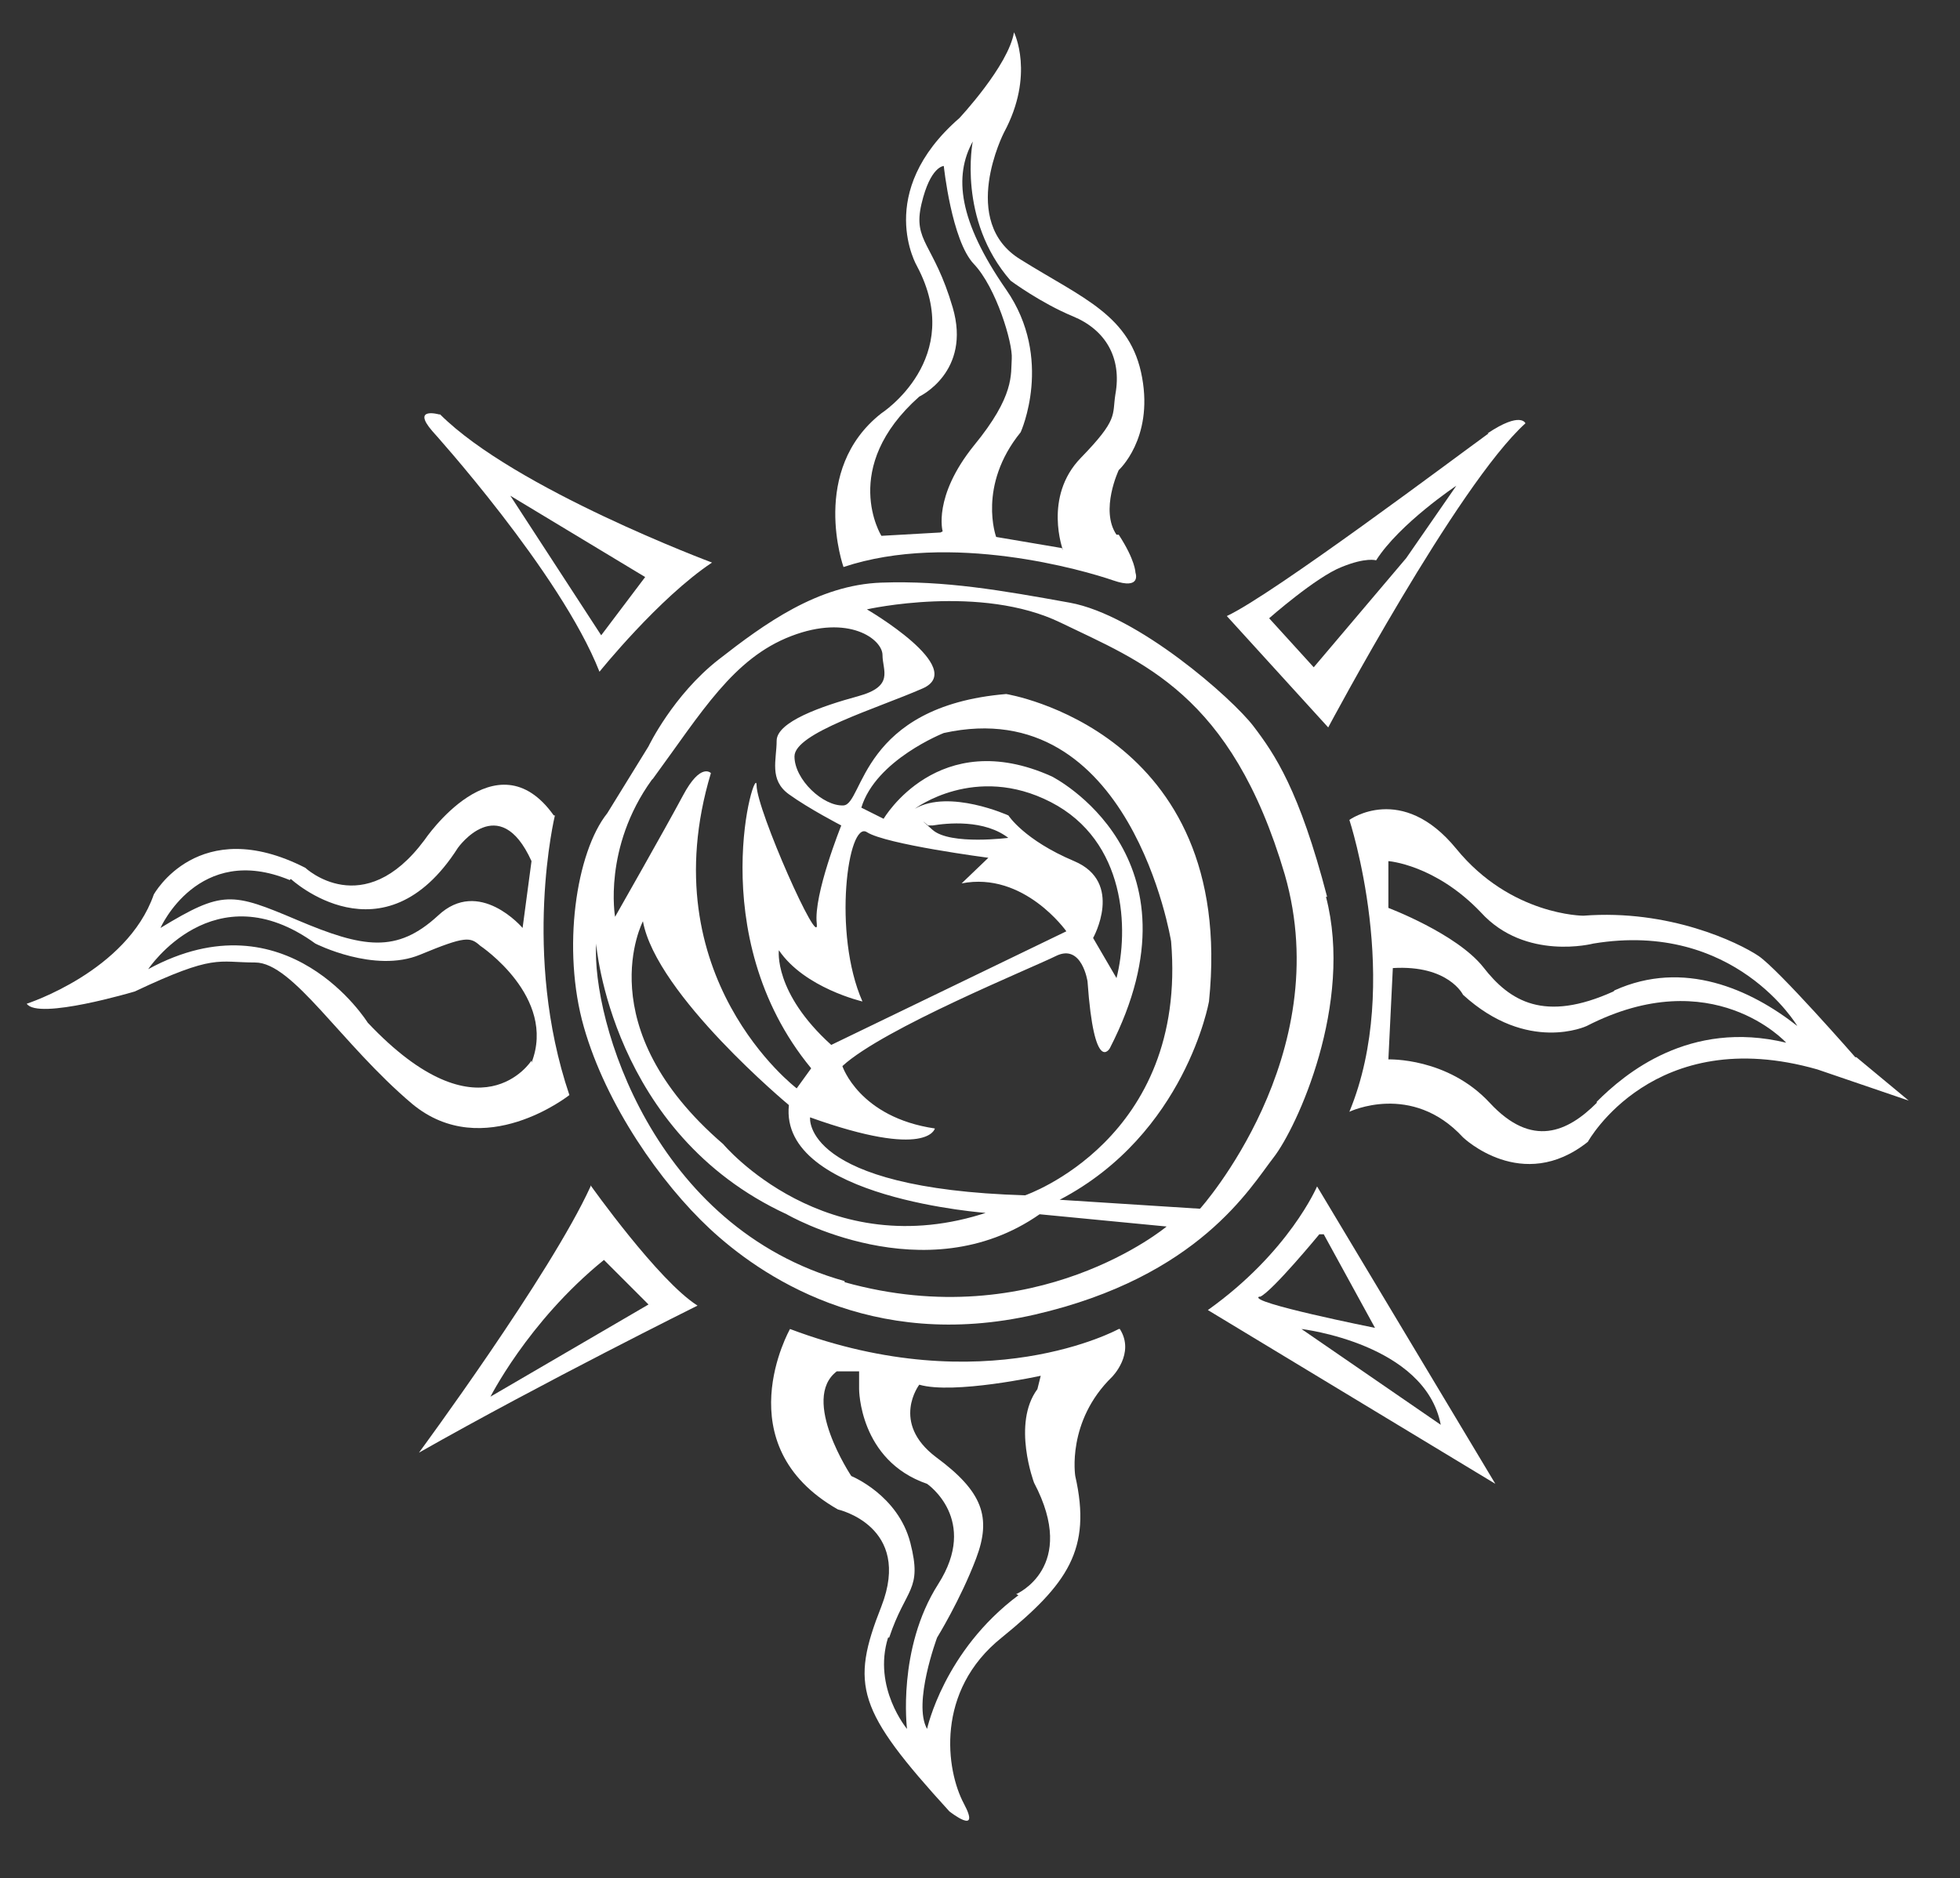 <?xml version="1.0" encoding="UTF-8"?>
<svg id="Layer_1" xmlns="http://www.w3.org/2000/svg" version="1.1" viewBox="0 0 175.9 168.6">
  <rect x="0" y="0" width="175.9" height="168.6" fill="#333333" stroke="none"/>
  <!-- Generator: Adobe Illustrator 29.8.1, SVG Export Plug-In . SVG Version: 2.1.1 Build 2)  -->
  <defs>
    <style>
      .st0 {
        fill: #fff;
      }

      .st1 {
        fill: none;
        stroke: #64ff57;
        stroke-miterlimit: 10;
        stroke-width: .4px;
      }
    </style>
  </defs>
  <path class="st0" d="M39.4,37.2s-2.5-.7-.6,1.5c0,0,11.5,12.7,15,21.6,0,0,5.3-6.6,10.1-9.8,0,0-17.7-6.6-24.4-13.3ZM54,57.1l-8.2-12.6,12.1,7.3-4,5.3Z"/>
  <path class="st0" d="M100.2,48c-1.5-2.2.2-5.8.2-5.8,0,0,3.1-2.8,2.1-8.3-1-5.6-5.3-7.1-10.9-10.6-5.6-3.4-1.5-11.4-1.5-11.4,2.8-5.2.9-9,.9-9-.5,3-4.9,7.7-4.9,7.7-7.7,6.7-3.8,13.3-3.8,13.3,4.4,8.3-3.2,13.2-3.2,13.2-6.5,5.1-3.4,13.8-3.4,13.8,9.6-3.2,21.6.3,24.2,1.2,2.6.9,2-.7,2-.7,0,0,0-1.1-1.5-3.4ZM84.4,47.8l-5.3.3s-3.8-6.1,3.4-12.5c0,0,4.7-2.2,3-8-1.7-5.8-3.6-5.9-2.8-9.3.8-3.4,2-3.4,2-3.4,0,0,.7,6.7,2.7,8.8,2,2.1,3.5,7.1,3.4,8.5s.3,3.3-3.4,7.8c-3.7,4.6-2.8,7.7-2.8,7.7ZM95.3,49.2l-5.9-1s-1.7-4.6,2.2-9.4c0,0,3-6.6-1.3-12.8s-4.7-10.2-3-13.3c0,0-1.4,7,3.4,12.5,0,0,2.7,2,5.6,3.2,2.9,1.2,4.4,3.7,3.8,7-.3,1.9.3,2.2-3.1,5.7s-1.6,8.3-1.6,8.3Z"/>
  <path class="st0" d="M133.6,38.9c-2.9,2.1-19.4,14.5-23.5,16.4l9.1,10s11.6-21.8,17.7-27.3c0,0-.4-1.1-3.4.9ZM126.2,50.1l-8.3,9.8-4-4.4s4.2-3.7,6.5-4.6c2.2-.9,3.1-.6,3.1-.6,2.1-3.3,7.2-6.7,7.2-6.7l-4.5,6.5Z"/>
  <path class="st0" d="M166.5,94.9s-6.9-7.9-8.7-9.1c-1.8-1.2-8-4.2-15.7-3.6,0,0-6.5,0-11.4-6s-9.6-2.6-9.6-2.6c0,0,4.8,14.6,0,26.2,0,0,5.6-2.7,10.2,2.3,0,0,5.3,5.1,11.2.4,0,0,5.9-10.7,20.6-6.5l8.2,2.8-4.7-3.9ZM143.3,99c-2.6,2.6-5.8,4.1-9.6,0-3.8-4.1-9.1-3.9-9.1-3.9l.4-8.2c5-.3,6.3,2.4,6.3,2.4,5.8,5.3,11.1,2.8,11.1,2.8,11.3-5.8,17.9,1.5,17.9,1.5-8.7-2.1-14.5,2.8-17,5.3ZM144.8,89c-6.2,2.8-9.3.9-11.7-2.2-2.4-3-8.5-5.3-8.5-5.3v-4.2s4.2.3,8.3,4.6c4,4.4,10.1,2.8,10.1,2.8,12.7-2.1,18.3,7.4,18.3,7.4-4.2-3.3-10.2-6-16.4-3.2Z"/>
  <path class="st0" d="M118.2,106.5s-2.5,5.9-9.8,11.1l25.8,15.6-16-26.7ZM113.1,116.4c1.1-.5,5.3-5.6,5.3-5.6h.4l4.6,8.4s-11.5-2.3-10.4-2.8ZM129.3,127.9l-12.5-8.6s11.1,1.3,12.5,8.6Z"/>
  <path class="st0" d="M100.4,119.3s-12,6.6-29.5,0c0,0-5.9,10.4,4.3,16.2,0,0,6.7,1.5,3.9,8.7-2.8,7.1-2.2,9.3,6.1,18.4,0,0,2.9,2.3,1.3-.7-1.6-3-2.6-10.1,3.4-14.9,5.9-4.8,8.1-7.9,6.6-14.5,0,0-.8-4.9,3.3-8.9,0,0,2.1-2.1.7-4.3ZM79.8,147c1.5-4.5,3-4.2,1.9-8.5s-5.3-6-5.3-6c0,0-4.6-6.9-1.3-9.4h2v1.6c0,0,0,6.4,6.1,8.5,0,0,4.7,3.2,1,9-3.7,5.8-2.8,13-2.8,13,0,0-3.1-3.7-1.7-8.2ZM91.4,143.2c-6.7,5-8.2,12-8.2,12-1.3-2.3.9-8.2.9-8.2,0,0,2.1-3.4,3.5-7.1s.6-6-3.6-9.1c-4.1-3.1-1.5-6.5-1.5-6.5,3.1.9,10.9-.8,10.9-.8l-.3,1.2c-2.3,3.1-.3,8.4-.3,8.4,4,7.6-1.6,10-1.6,10Z"/>
  <path class="st0" d="M53,106.5c-3.6,7.9-15.4,23.9-15.4,23.9,11.1-6.3,25-13.2,25-13.2-3.5-2.2-9.6-10.8-9.6-10.8ZM43.9,125.6s3.4-6.9,10.3-12.5l4,4-14.4,8.4Z"/>
  <path class="st0" d="M49.7,73.2c-5.2-7.3-11.6,2.2-11.6,2.2-5.5,7.4-10.7,2.5-10.7,2.5-9.6-4.9-13.6,2.4-13.6,2.4-2.4,6.9-11.4,9.8-11.4,9.8,1,1.5,9.7-1.1,9.7-1.1,7.2-3.4,7.4-2.6,10.8-2.6s7.7,7.3,14.1,12.7c6.4,5.3,14.1-.8,14.1-.8-4.3-12.7-1.3-25.1-1.3-25.1ZM26.1,78.9s8.3,7.7,15-2.8c0,0,3.7-5.2,6.6,1.2l-.8,6s-3.9-4.6-7.6-1.1c-3.7,3.4-6.7,2.9-12.6.4s-6.7-2.7-12.3.7c0,0,3.4-7.7,11.6-4.3ZM47.7,95.2s-4.6,7.3-14.7-3.4c0,0-7.2-11.6-19.7-4.8,0,0,5.9-8.9,15-2.3,0,0,5.3,2.7,9.4,1,4.1-1.7,4.5-1.6,5.4-.8,0,0,6.9,4.6,4.6,10.5Z"/>
  <path class="st1" d="M90.6,77.9s6.4,3.5,6.6,4.7,1-2.3-1.5-3.9-3.5-1.6-5.1-.8Z"/>
  <path class="st0" d="M119.1,80.5c-2.5-9.6-4.7-12.8-6.6-15.3-1.9-2.5-10.4-10-16.5-11.1-6.1-1.1-11.2-2-16.9-1.8-5.7.2-10.5,3.7-14.6,6.9s-6.3,7.8-6.3,7.8l-3.7,6c-2.8,3.5-4.1,12.2-2.1,19.2,2,7,6.9,14,11.3,18.1s14.4,11.1,29.2,7.7c14.7-3.4,19.3-11.4,21.4-14.1s7.2-13.8,4.7-23.4ZM58.6,69.9c4.4-6,7.2-10.8,12.4-12.8,5.2-2,8.2.3,8.2,1.7s1.1,2.8-2.2,3.7c-3.3.9-7.3,2.3-7.3,4s-.7,3.5,1.1,4.8c1.8,1.3,4.7,2.8,4.7,2.8,0,0-2.5,6.2-2.2,8.8s-5.4-10.2-5.4-12.4c0-2.3-5,13.4,4.9,25.4l-1.3,1.8s-13.2-10-7.7-28.3c0,0-.9-1-2.5,2-1.6,3-6.1,10.9-6.1,10.9,0,0-1.1-6.2,3.3-12.3ZM77.8,74.7c1.7,1.1,10.9,2.3,10.9,2.3l-2.4,2.3c5.6-1.1,9.4,4.3,9.4,4.3l-21.1,10.2c-5.2-4.7-4.7-8.5-4.7-8.5,2.3,3.4,7.5,4.6,7.5,4.6-2.7-6.1-1.3-16.3.4-15.2ZM88.7,108.8c-14.6,4.9-23.8-6.1-23.8-6.1-12.2-10.5-7.2-20-7.2-20,1.2,6.6,13.1,16.5,13.1,16.5-.9,8.4,17.9,9.7,17.9,9.7ZM72.7,100.3c10.6,3.8,11.2,1,11.2,1-6.8-1-8.3-5.6-8.3-5.6,3.7-3.4,17-8.8,19.2-9.9,2.3-1.1,2.8,2.3,2.8,2.3.6,8.5,2,6,2,6,8.9-17.3-5.2-24.4-5.2-24.4-10.2-4.6-15.1,3.8-15.1,3.8l-2-1c1.3-4.3,7.4-6.7,7.4-6.7,16.8-3.7,20.4,18.7,20.4,18.7,1.5,17.8-13.1,22.8-13.1,22.8-20.1-.6-19.3-7-19.3-7ZM90.5,73.2s-5.3-2.4-8.4-.6c0,0,5.4-4.1,12.2-.6,6.8,3.5,7,11.5,5.9,15.8l-2.1-3.6s2.8-5-1.7-6.9-5.9-4.1-5.9-4.1ZM90.6,75.2s-5.3.7-6.9-.7c-1.6-1.4-.4-.4-.4-.4,0,0,.1,0,.4,0,1.2-.2,4.7-.6,6.9,1.2ZM75.8,115c-17.2-4.8-22.7-23.4-22.3-30.3,0,0,1.3,17,17.1,24.3,0,0,12.4,7.2,22.7,0l11.4,1.1s-11.7,9.8-28.9,5ZM107.6,108.5l-12.5-.8c11.3-5.9,13.4-17.8,13.4-17.8,2.5-24.3-18.2-27.6-18.2-27.6-13.1,1.1-12.8,9.9-14.6,10-1.8.1-4.4-2.3-4.4-4.4s7.4-4.3,11.5-6.1-5-7.1-5-7.1c0,0,10.2-2.3,17.4,1.2,7.2,3.5,15.3,6.3,20.1,22.6,4.7,16.3-7.6,30-7.6,30Z"/>
</svg>